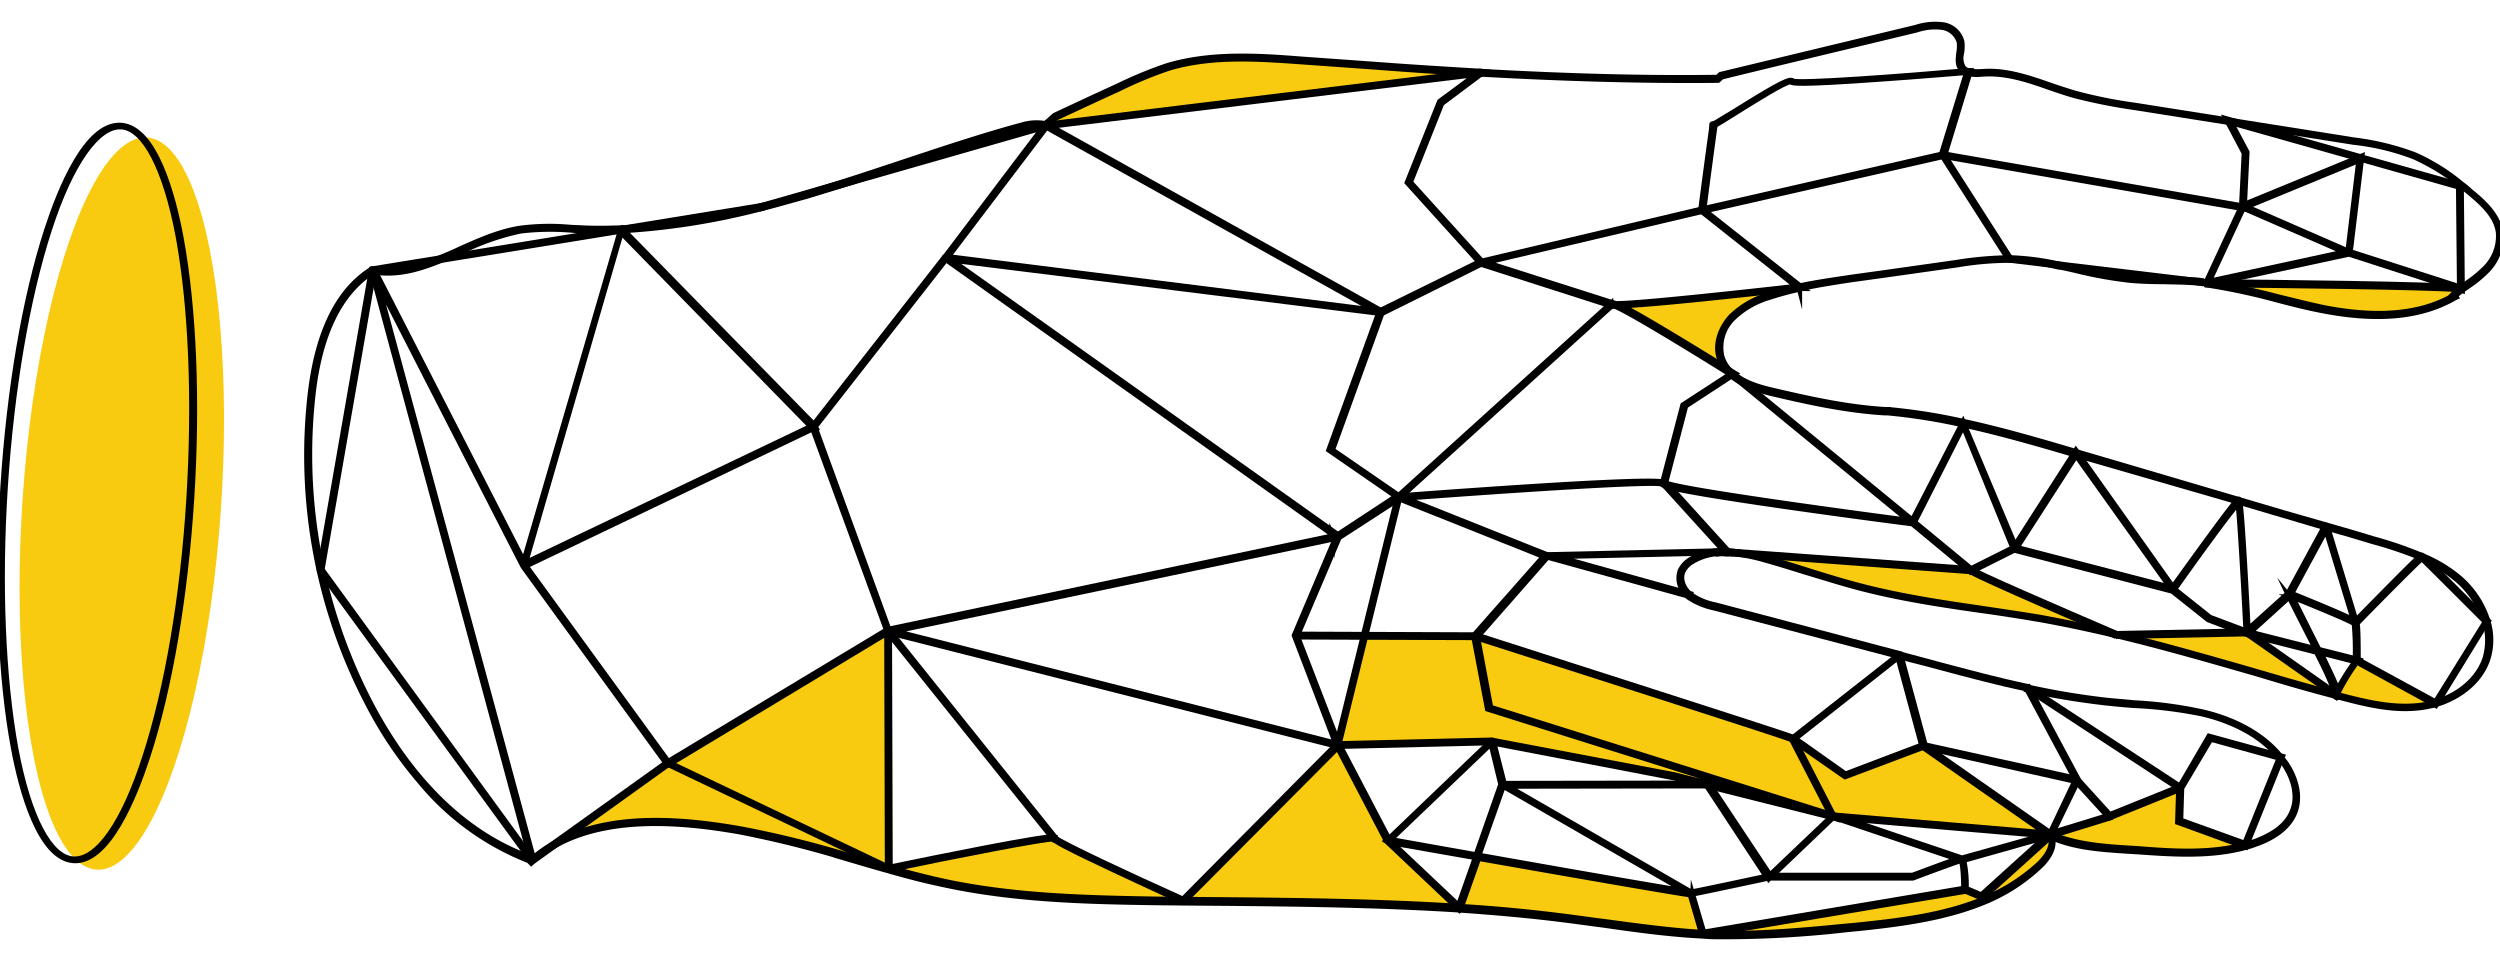 <svg id="Layer_1" data-name="Layer 1" xmlns="http://www.w3.org/2000/svg" viewBox="0 0 478.45 183.7"><defs><style>.cls-1{fill:#f8ca10;}.cls-2,.cls-3{stroke:#000;stroke-miterlimit:10;}.cls-3{fill:none;}</style></defs><title>gx-menu-hand</title><ellipse class="cls-1" cx="23.3" cy="96.37" rx="70.23" ry="19" transform="translate(-74.44 112.96) rotate(-86.04)"/><path class="cls-1" d="M422.89,54.45c1.39,0,43.69.38,48.19.95h0l.38.12A13,13,0,0,0,470,56.73l.19.19c-7.4,4.3-16.59,4-25,2.4C437.71,57.8,430.43,55.33,422.89,54.45Z"/><path class="cls-1" d="M466.58,134.87h0a20.42,20.42,0,0,1-2.78.57c-5.38.7-10.83-.7-16.09-2.09.13,0,.07-.19-.06-.57.51-1.65,3.74-6.21,3.74-6.21Z"/><path class="cls-1" d="M447.65,133.29l.06.06c-14-3.8-28-8.23-42.17-11.59l24.95-.5Z"/><path class="cls-1" d="M309.6,58.56c4.94.13,34.13-3.23,35.15-3.35a60.34,60.34,0,0,0-5.83,1.58,17.43,17.43,0,0,0-7,4.05,8,8,0,0,0-2.21,7.54A7.08,7.08,0,0,0,332,71.8C332,71.86,313.46,60.21,309.6,58.56Z"/><path class="cls-1" d="M417.51,157.35l12.66,4.56h0c-6.58,1.77-13.61,1.33-20.45.82-5.76-.44-11.59-.57-16.85-2.91l11.4-3.48,13.49-5.45Z"/><path class="cls-1" d="M283.76,14.11,200.62,24.18l1.83-1.65,12.29-5.7a84.93,84.93,0,0,1,9.18-3.8c8.23-2.47,17-1.9,25.65-1.26l14,1C270.28,13.29,277.05,13.73,283.76,14.11Z"/><path class="cls-1" d="M368.56,143l24.25,17-41.6-3.55-7.67-14.82c.7.51,10,7,10,7Z"/><path class="cls-1" d="M379.7,171.79l13.11-11.91c1.08,1.9-.38,4.18-2,5.7A34,34,0,0,1,380,172.49Z"/><path class="cls-1" d="M332.52,106l45.09,3.3c.7.76,27.93,12.41,27.93,12.41-4.88-1.2-9.75-2.22-14.69-3.1-10.89-1.9-21.91-2.92-32.61-5.58-6.65-1.64-13.11-3.92-19.64-5.82A47.39,47.39,0,0,0,332.52,106Z"/><path class="cls-1" d="M376.54,170.46l3.16,1.33.32.7c-7.85,3.23-16.91,4.3-25.52,5.13s-17.16,1.7-25.77,1.39c-.83,0-1.59-.07-2.41-.13Z"/><path class="cls-1" d="M343.54,141.58l7.67,14.82-65.8-20.64L282.81,122C282.88,122,342.85,141.08,343.54,141.58Z"/><polygon class="cls-1" points="321 148.74 285.92 142.09 256.47 142.79 261.6 121.89 282.88 121.95 285.47 135.69 351.21 156.34 327.21 150.32 321 148.74"/><path class="cls-1" d="M324,171.09l2.28,7.79c-8.87-.5-17.61-2-26.41-3.1q-10.07-1.23-20.14-1.9l3.42-9.82C300,167.1,323.34,171.16,324,171.09Z"/><path class="cls-1" d="M256.47,142.79l9.63,18.3,13.61,12.85c-17.54-1.14-35.14-1.14-52.75-1.33Z"/><path class="cls-1" d="M227,172.61l-5.44-.06c-13.3-.19-26.6-.57-39.58-3.23-3.8-.76-7.6-1.77-11.34-2.85,0,0,30.84-6.4,31.66-5.83h0C202.2,161.4,227,172.61,227,172.61Z"/><polygon class="cls-1" points="170.41 120.94 170.54 166.41 128.24 146.27 170.41 120.94"/><path class="cls-1" d="M170.54,166.41c-9.37-2.66-18.68-5.77-28.24-7.41-11.66-2-25.46-3-35.53,2.66l21.47-15.39Z"/><path class="cls-2" d="M80.3,149.5a76.87,76.87,0,0,1-9.63-14.25,102.8,102.8,0,0,1-11.27-60c1.4-11.78,5.32-19.76,11.78-23.75l.06-.06h.07c4.75.82,8.93-.51,12.85-2.09,1.27-.51,2.6-1.08,3.8-1.65,3.68-1.64,7.47-3.35,11.53-4a43.67,43.67,0,0,1,9.56-.19c.82.06,1.58.06,2.41.12,2.78.13,5.7.07,8.55-.06a134.35,134.35,0,0,0,25.64-4.18l.13.51a136.64,136.64,0,0,1-25.71,4.18,77.5,77.5,0,0,1-8.61.06c-.83,0-1.59-.06-2.41-.13a48.07,48.07,0,0,0-9.44.19,47.21,47.21,0,0,0-11.39,4c-1.27.57-2.54,1.14-3.87,1.65-3.73,1.52-8.17,3-13,2.15C65.1,56,61.24,63.82,59.91,75.34A103.07,103.07,0,0,0,71.12,135c10,18.8,22.16,26.21,30.52,29.13h.06l.19.19a25.06,25.06,0,0,1,4.31-3c10.77-6.08,25.52-4.44,35.65-2.66A197.69,197.69,0,0,1,163.26,164c2.28.63,4.62,1.33,6.9,2,4.43,1.26,8,2.15,11.33,2.85,12.92,2.66,26.09,3,39.52,3.23l5.44.06,7.48.06c14.88.13,30.27.32,45.27,1.27,7.22.44,13.81,1.08,20.21,1.9,2.53.32,5.13.7,7.59,1,6.15.83,12.54,1.71,18.81,2.09.83.06,1.59.06,2.41.13,8.55.25,17.22-.57,25.65-1.39H354c9-.89,17.73-1.9,25.46-5.07a35.3,35.3,0,0,0,10.83-6.84c.76-.76,3.16-3.29,1.9-5.38l-.38-.64.69.32c4.63,2,9.76,2.41,14.7,2.72l2.09.13c6.45.51,13.74,1,20.39-.82l1.9-.57c2.66-1,6.07-2.73,7.21-6,1-2.59.32-5.82-1.7-8.86-.26-.32-.51-.7-.83-1.08-4-5.06-10.26-7.41-14.75-8.48A83.59,83.59,0,0,0,408.26,135c-1.77-.13-3.67-.32-5.44-.51A148.83,148.83,0,0,1,387.87,132l.13-.51A148,148,0,0,0,402.88,134c1.77.19,3.67.32,5.45.51a80.88,80.88,0,0,1,13.29,1.77c4.56,1.08,10.9,3.49,15,8.68.32.38.57.76.83,1.08,2.15,3.16,2.78,6.58,1.77,9.3-1.27,3.42-4.81,5.26-7.54,6.21a18,18,0,0,1-2,.63c-6.78,1.84-14.12,1.27-20.58.83l-2.09-.13c-4.81-.32-9.75-.63-14.25-2.53.7,2.28-1.52,4.68-2.28,5.38a34.45,34.45,0,0,1-10.95,7c-7.79,3.16-16.53,4.24-25.59,5.13h-.12a205.16,205.16,0,0,1-25.71,1.39c-.83,0-1.59-.07-2.41-.13-6.33-.32-12.73-1.2-18.87-2.09-2.47-.31-5.07-.69-7.6-1-6.4-.82-13-1.39-20.14-1.9-15.07-.95-30.39-1.14-45.28-1.27l-7.47-.06-5.44-.06c-13.49-.19-26.66-.57-39.65-3.3-3.35-.69-7-1.58-11.39-2.85-2.28-.63-4.63-1.33-6.91-2a201.87,201.87,0,0,0-21.34-5.39c-10.07-1.77-24.69-3.35-35.33,2.6a24.19,24.19,0,0,0-4.44,3.17l-.19.19-.44-.45A51.21,51.21,0,0,1,80.3,149.5Z"/><path class="cls-2" d="M145.84,39.88l-.12-.5c2.72-.7,5.57-1.46,8.42-2.35l5.76-1.77c4.24-1.33,8.61-2.79,12.79-4.18,7.47-2.47,15.2-5.07,22.93-7.16a9.65,9.65,0,0,1,4.43-.25l1.77-1.58h0l7.6-3.55,4.69-2.15a78.61,78.61,0,0,1,9.24-3.8c8.42-2.53,17.61-1.9,25.71-1.27l14,1c7.47.57,14.06.95,20.2,1.33v.5c-6.14-.31-12.73-.76-20.2-1.33l-14-1c-8.1-.57-17.22-1.27-25.52,1.27a76.75,76.75,0,0,0-9.18,3.8l-4.69,2.15-7.6,3.54-1.9,1.71h-.12a8.39,8.39,0,0,0-4.31.19c-7.72,2.16-15.45,4.69-22.92,7.16C168.64,33,164.33,34.5,160,35.83l-5.77,1.77C151.41,38.36,148.63,39.19,145.84,39.88Z"/><path class="cls-2" d="M283.32,14.17v-.5c17,.95,31.79,1.33,45.34,1.14l.64-.57h.06l37.36-9a11.79,11.79,0,0,1,5-.5A4.37,4.37,0,0,1,375.46,8a8.59,8.59,0,0,1-.06,2.15,3.6,3.6,0,0,0,.31,2.73,1.79,1.79,0,0,0,1.08.69,8.62,8.62,0,0,0,2.53.13h.19c4.44-.32,8.8,1.2,13,2.66,1.46.51,3,1,4.5,1.46a90.44,90.44,0,0,0,11.59,2.34l18,2.85,23.94,3.8a50,50,0,0,1,11.65,2.85,38.68,38.68,0,0,1,9,5.63,12.18,12.18,0,0,1,1.46,1.21l.06.06c2.6,2.09,5.45,4.69,5.89,8.11a9.06,9.06,0,0,1-2.72,7.21,21.46,21.46,0,0,1-3.48,2.85c-.45.32-.83.57-1.27.89s-.89.7-1.27,1l.19.26-.25.12c-6.39,3.68-14.63,4.5-25.2,2.47-3-.57-6-1.33-8.87-2.09a122.56,122.56,0,0,0-13.3-2.85l.07-.5a122.48,122.48,0,0,1,13.42,2.78c2.91.7,5.89,1.46,8.87,2.09,10.32,2,18.36,1.27,24.57-2.21l-.13-.13.19-.19c.44-.38.89-.76,1.46-1.2s.82-.64,1.26-1a23.06,23.06,0,0,0,3.42-2.79,8.7,8.7,0,0,0,2.6-6.84c-.38-3.23-3.17-5.7-5.7-7.79l-.06-.06c-.51-.38-1-.82-1.46-1.2A41.81,41.81,0,0,0,462,30a46,46,0,0,0-11.53-2.78l-23.94-3.8-18-2.85a107.5,107.5,0,0,1-11.72-2.34c-1.52-.45-3-.95-4.49-1.46-4.12-1.46-8.42-2.91-12.79-2.6h-.19a7.44,7.44,0,0,1-2.66-.12,2.59,2.59,0,0,1-1.4-.89c-.69-.89-.5-2-.38-3.1a6.86,6.86,0,0,0,.07-2,4,4,0,0,0-3.36-2.85,11.16,11.16,0,0,0-4.81.51c-12.41,3-24.89,5.95-37.3,9l-.7.64h-.06C315.17,15.5,300.29,15.12,283.32,14.17Z"/><path class="cls-2" d="M344.37,55.27l-.13-.51c3.23-.69,6.4-1.14,10.2-1.71l5.95-.82,14.12-2a68.16,68.16,0,0,1,10.19-.89,48.92,48.92,0,0,1,8.11.95c1.58.32,3.23.7,4.81,1a79,79,0,0,0,10.2,1.84c2.09.19,4.3.25,6.39.25,1.78,0,3.61.07,5.45.19a13.83,13.83,0,0,1,1.58.13l-.06.51a12.16,12.16,0,0,0-1.58-.13c-1.78-.13-3.68-.13-5.45-.19-2.09,0-4.3-.06-6.46-.25a79.81,79.81,0,0,1-10.26-1.84c-1.58-.38-3.16-.7-4.75-1a42.64,42.64,0,0,0-8-1,60.89,60.89,0,0,0-10.13.88l-14.12,2-5.95.82C350.7,54.07,347.53,54.57,344.37,55.27Z"/><path class="cls-2" d="M330.37,105.93v-.51a16.4,16.4,0,0,1,1.71.13,37.9,37.9,0,0,1,6.08,1.27c2.47.69,4.94,1.45,7.35,2.21,4,1.27,8.17,2.54,12.28,3.55,7,1.71,14.12,2.79,21.09,3.8,3.8.57,7.72,1.14,11.52,1.77,4.56.83,9.38,1.84,14.7,3.11,9,2.15,18.23,4.81,27,7.34,4.94,1.46,10.06,2.91,15.13,4.31,5.7,1.52,10.77,2.72,16,2.09a19.86,19.86,0,0,0,2.72-.57c4.75-1.4,8.3-4.5,9.63-8.36a12.4,12.4,0,0,0,0-7.09,17.66,17.66,0,0,0-5.58-8.24,27.88,27.88,0,0,0-6.71-4,78,78,0,0,0-9.18-3.1l-4.62-1.39L445.05,101l-8.35-2.47-8.36-2.47-31.16-9c-7-2.09-14.31-4.18-21.53-5.77A113.48,113.48,0,0,0,361.27,79h-.57c-7.28-.44-14.5-2-21.78-3.73-3.42-.83-5.89-1.9-7.53-3.29A7.3,7.3,0,0,1,329,68.38c-.76-2.47.19-5.51,2.28-7.79a17,17,0,0,1,7.09-4.12,57.22,57.22,0,0,1,5.89-1.64l.13.5a60.38,60.38,0,0,0-5.83,1.59,16.75,16.75,0,0,0-6.9,4,7.8,7.8,0,0,0-2.15,7.28,6.64,6.64,0,0,0,2.21,3.29c1.65,1.4,4,2.41,7.35,3.17,7.28,1.71,14.44,3.29,21.72,3.73h.57a113,113,0,0,1,14.44,2.28c7.28,1.59,14.5,3.68,21.53,5.77l31.15,9.18,8.36,2.47,8.36,2.4,4.43,1.27,4.63,1.39a75.62,75.62,0,0,1,9.24,3.17,26.61,26.61,0,0,1,6.84,4,17.78,17.78,0,0,1,5.76,8.49,12.1,12.1,0,0,1,0,7.34c-1.33,4-5.06,7.22-9.94,8.68a23,23,0,0,1-2.79.57c-5.31.7-10.44-.57-16.14-2.09C442.14,132,437,130.5,432.07,129c-8.8-2.53-18-5.19-27-7.34-5.32-1.27-10.13-2.28-14.69-3.1-3.8-.64-7.72-1.27-11.52-1.78-7-1-14.19-2.09-21.16-3.8-4.17-1-8.29-2.34-12.34-3.54-2.41-.76-4.88-1.52-7.35-2.22a39.77,39.77,0,0,0-6-1.27C331.51,106,330.94,105.93,330.37,105.93Z"/><path class="cls-2" d="M328.79,106l-.06-.5h1.64v.5A7,7,0,0,0,328.79,106Z"/><path class="cls-2" d="M322.52,113.59a4.28,4.28,0,0,1-.95-4.37,5.12,5.12,0,0,1,1.9-2.09,11.07,11.07,0,0,1,5.26-1.71l.06.51a10.85,10.85,0,0,0-5,1.58,4.39,4.39,0,0,0-1.71,1.84c-.7,1.58.19,3.42,1.45,4.43a12.19,12.19,0,0,0,4.75,2l35.21,9.31-.13.51L328,116.32a13.65,13.65,0,0,1-4.94-2.09A5.26,5.26,0,0,1,322.52,113.59Z"/><path class="cls-2" d="M101.83,165l-.13-.19L61.11,109.16V109l10-57.5,74.6-12.15L200.11,23.8l83.21-10.13.7.06-8.11,6.08-6,15.07,14,15.45L264.45,60,255,86.11l13.17,9.06-11.9,7.72-8,18.81,8.1,21-.12.13-29.7,29.83-.19-.07c-.06,0-6.27-2.85-12.35-5.7-10.39-4.87-12.16-5.95-12.41-6.33-1.21-.19-19.44,3.36-31.41,5.89h-.06l-42.24-20.14ZM61.62,109l40.27,55.29,25.84-18.49.13.06L170.1,166c9.11-1.9,30-6.14,31.66-5.82h0l.19.06v.13c.88.88,14.94,7.47,24.44,11.71l29.32-29.57-8-20.9,8.1-19.12.07-.07L267.17,95l-12.85-8.87L264,59.51l19.06-9.37-13.74-15.2,6.2-15.51,7-5.19-82.26,10-54.4,15.58L71.56,51.91ZM202,160.39Z"/><path class="cls-2" d="M422.38,54.45l.07-.51h.44c10.2.06,43.76.44,47.81,1l-.06.51c-4-.51-37.55-.89-47.75-.95Z"/><path class="cls-2" d="M422.45,54.45l-.13-.51,26.34-5.7L428.59,39.5,452,29.88l-2.22,18.3,20.9,6.71-.13.51-21-6.78Zm29-23.75-21.53,8.87,19.44,8.48Z"/><path class="cls-2" d="M327.65,24.18V24h.25v-.26c.26-.06,2-1.2,3.93-2.34,6.71-4.18,10.26-6.27,11.08-6,.06,0,.19.06.19.12,1.27.57,20.77-.88,33.63-2h.38l-4.94,16.21,12.6,19.69,37.49,4.5L429,39.44l.51-10.13-3.48-6.59,45,12.73v.19l.19,19.63v.32l-.7-.26.13-.5h.06l-.19-19.06-43.5-12.29,3,5.64-.51,10.38-.13.19-6.84,14.69-1.45-.19-36.67-4.43-.06-.13-12.79-20V29.5l4.81-15.64c-1.71.12-9.06.76-16.34,1.26-15.89,1.14-17.1.83-17.35.51-1-.06-7.22,3.86-10.64,6-4.05,2.54-4.11,2.54-4.3,2.41Z"/><path class="cls-2" d="M295.8,106.18l34.07-.76L318.15,92.51l3.93-15,9.05-5.89c-2.53-1.58-18.36-11.46-22-13-.57,0-.76-.06-.82-.19l-.06-.12v-.13a.2.2,0,0,1,.19-.19c.12-.06.31-.06.82.13,4.43.06,27-2.47,34.51-3.3L325.5,40.33V40.2c.19-1.65,2.09-16,2.21-16.34l.51.13c-.06.31-1.46,10.64-2.15,16.15l19.06,15.07h-1c-6.58.76-27.54,3.1-33.81,3.29,5.25,2.66,20.77,12.35,21.46,12.79l.32.19-9.5,6.21-3.8,14.56.07.07,12.22,13.48h-2.15l-31.1.7,25.71,7.16-.12.5-27.49-7.6a.27.27,0,0,1-.25-.25c-.13-.06,0-.13.13-.13Z"/><path class="cls-2" d="M318.66,92.38h0c2.53,1.39,40.33,6.4,46.6,7.22L331.39,71.8l.31-.38L366,99.54l9.69-18.81,9.94,23.62,11.65-18.18,18.56,26.16C428,95.42,428.27,95.48,428.46,95.55s.51.12,1.78,24.88l7.66-6.9,7-12.86a.31.31,0,0,1,.38-.12c.07.06.13.12.13.19l5.45,18c12.35-12.6,12.47-12.54,12.66-12.47s.19.06,12.54,12.41l.13.13L476,119l-9.82,16-15.13-8.3a41.2,41.2,0,0,0-3.61,5.89c.13.38.13.57,0,.76l-.13.13h-.12c-.13,0-.19-.07-.26-.19a1.16,1.16,0,0,1,0-.64,80.56,80.56,0,0,0-3.61-7.85l-13.23-3.35h0l-.32-.13h0l-7.15-2.72-6.78-5.39-.13-.06-.12-.06-30-7.79h-.13l-.12.06-8.23,4.12-.13-.13-11-9.12c-2.66-.31-44.77-5.82-47.56-7.34a.53.53,0,0,1-.25-.26c-2.47-.82-46.42,2.47-50.53,2.79l-.07-.51c.64,0,50-3.86,51.11-2.53h0m-.45.06Zm57.5-10.89L366.4,99.91l10.83,8.93,8-4Zm21.6,5.64L386,104.79l29.32,7.6Zm31,9.18c-1.52,1.58-7.86,10.32-12.16,16.4l6.77,5.38,6.91,2.6c-.45-9-1.21-22-1.52-24.38Zm9.81,17.86L430.68,121l12.47,3.17c-2.21-4.31-4.49-8.8-5.06-10Zm6,10.7c1.65,3.35,2.73,5.7,3.23,7a47.05,47.05,0,0,1,3.36-5.32Zm-5.44-10.7c.82,1.58,3,6,5.06,10.07l7,1.77a55.43,55.43,0,0,0-.19-6.59v-.12C450.12,118.91,443.28,116.06,438.66,114.23Zm6.46-12.8-6.59,12.16c3.93,1.59,9.82,4,11.84,5.07Zm5.95,17.93c.19,1.07.19,5.51.19,6.83l.19.07-.06.06,14.69,8L475.64,119c-3.23-3.23-11-11-12.16-12.1-1.14,1-7.85,7.73-12.41,12.42Z"/><path class="cls-2" d="M267.49,95l40.15-36.35a.19.19,0,0,0,0-.32.26.26,0,0,0-.13-.06l-24.13-7.73a.36.36,0,0,1-.19-.32c0-.06.07-.12.19-.19l42.24-10,46.23-10.58h.06l58.26,10.14-.06.5-.95-.19L372,29.94h-.13l-46.1,10.51L285.28,50a.37.37,0,0,0-.19.32c0,.06.07.13.19.19l23.24,7.41a.34.34,0,0,1,.19.32c0,.06-.06.06-.06.12L267.87,95.29Z"/><path class="cls-2" d="M330.37,105.93v-.51l1.71.13,45.15,3.29.07.07c.63.63,17,7.72,27.8,12.35l25-.51,17.29,12.16-.26.44-.06-.06-17.1-12-25,.51H405c-2.72-1.14-26.09-11.21-27.93-12.42Z"/><path class="cls-2" d="M248,121.89v-.51l34.51.13c6.14,2,60,19.19,60.73,19.63s8.8,6.21,9.94,7l14.88-5.64h.06L397.5,149l6.27,6.9,12.91-5.19-28.81-18.87c-5.63-1.2-11.33-2.72-16.78-4.18l-2.34-.63-5.45-1.39.13-.51,5.44,1.45,2.35.64c5.51,1.45,11.21,3,16.84,4.18h.06l.07.06,29,19,5.57-9.56,14.06,3.86-7,17.35-13.05-4.75.19-6.2-13.3,5.38-6.39-7L368.11,143l-15,5.64-.13-.07c-.13-.06-9.31-6.52-10-7-1-.5-40-13-60.6-19.56Zm169.52,28.94-.19,6.14,12.28,4.43,6.59-16.33-13.11-3.61Z"/><path class="cls-2" d="M255.71,142.85l.06-.32,11.72-47.62h.32l28.62,11.4-13.68,15.58,2.53,13.49,65,20.45-7.47-14.44.19-.12L363,125.56a.58.58,0,0,1,.76.07c.07.06.07.12.13.19l4.56,16.84,23.94,16.72,4.81-10.13-9.37-17.48.44-.26,9.5,17.74-4.88,10.06L403.7,156l.13.51L392.56,160V160h-.26l-41.09-3.48.06.12-.63-.19-30.21-7.59-35-6.72Zm12.1-47.37-11.53,46.86,29.19-.69,35,6.65,21.79,5.5-57.57-18.11-2.66-14,.07-.13,13.3-15.07Zm75.61,46,7.47,14.5,40.53,3.42-23.56-16.47-4.62-17.09Z"/><path class="cls-2" d="M101.64,164.7,71.18,52a.28.28,0,0,1,.19-.38.27.27,0,0,1,.38.19h0l28.18,55a.3.3,0,0,0,.38.13c.06-.07.13-.07.13-.19l18.3-62.63.32-.38L155.53,81a.23.23,0,0,0,.38,0h0l24.76-31.66.06-.13.13-.12.19-.19,19.13-25.27.18.13,64,35.71a.31.31,0,0,1,.13.38.25.25,0,0,1-.25.13L183.14,49.89c-.13,0-.32.06-.32.25s0,.19.13.25l73.27,52.06c.12.06.12.25.06.38a.34.34,0,0,1-.19.12l-83.78,17.61c-.12.06-.25.19-.19.32a.21.21,0,0,0,.19.19l84,21.34.06.12,9.25,17.67a.3.3,0,0,0,.38.13.06.06,0,0,0,.06-.07l19.32-18.49a.24.24,0,0,1,.38,0c.06.07.06.07.06.13l2,7.85c0,.13.13.19.26.19l38.82-.06a.43.43,0,0,1,.25.13l11.4,17.16a.24.24,0,0,0,.38.06h.06l11.91-11.34.12.07,24.38,8.23h.19l16.78-4.69a.25.25,0,0,1,.32.19.61.61,0,0,1-.06.32l-13.05,11.78a.26.26,0,0,1-.31.06l-3-1.26H376L325.81,179l-.12-.13v-.06l-2.16-7.41c-.06-.13-.12-.19-.25-.19-1.39-.19-7.73-1.2-40.09-6.9a.34.34,0,0,0-.31.19l-3.36,9.5-.19.19-13.87-13.11h0l-.06-.07-.19-.12.06-.07-9.37-17.92a.34.34,0,0,0-.19-.12L170.1,121.07h-.19L128,146.33a.29.29,0,0,1-.38-.06l-27.42-37.74h0l-.19-.32L73.46,56.35a.37.37,0,0,0-.38-.19c-.19,0-.19.19-.19.38h0l29.26,108Zm-.82-56.17,26.91,37c.06.13.25.13.38.07l41.35-24.89a.23.23,0,0,0,.13-.32L155.66,82.37a.32.32,0,0,0-.38-.19h0l-54.34,26c-.19.06-.25.19-.12.38ZM118.74,45l-18,62.12a.25.25,0,0,0,.19.32h.19l53.7-25.65a.3.3,0,0,0,.13-.38.06.06,0,0,0-.06-.06L119.18,44.82a.25.25,0,0,0-.38,0C118.8,44.89,118.74,44.89,118.74,45ZM156,81.8,170,120.18a.35.35,0,0,0,.32.19l84.41-17.73c.13-.07.25-.19.19-.32a.31.31,0,0,0-.13-.19L181.24,49.82c-.13-.06-.32-.06-.38.07L156,81.68l.07.12Zm126.08,82.26-14.75-2.59c-.13,0-.32.06-.32.19s0,.19.07.25L278.83,173c.12.13.31.13.37,0a.2.2,0,0,0,.07-.12l3-8.49c.07-.13,0-.25-.19-.32Zm2.92-21.4-18.49,17.67a.23.23,0,0,0,0,.38c.06.06.06.06.12.06l15.64,2.79a.36.36,0,0,0,.32-.19l4.62-13.17V150l-1.77-7.29c-.06-.12-.19-.25-.32-.19A.13.13,0,0,1,285,142.66ZM200.11,24.56,181.75,48.75a.28.28,0,0,0,.06.38c.06,0,.06.06.13.06l79.66,10c.13,0,.32-.07.32-.26a.34.34,0,0,0-.13-.25l-61.3-34.2C200.3,24.43,200.17,24.43,200.11,24.56Zm87.45,126.27-4.43,12.54a.29.29,0,0,0,.19.38h.06c22.8,4.05,33.19,5.82,37.49,6.52.13,0,.32-.06.32-.25a.45.45,0,0,0-.13-.32L288,150.64a.51.51,0,0,0-.45.19Zm38.95-.44-37,.06a.28.28,0,0,0-.26.25.36.36,0,0,0,.13.26l34.13,19.69c.07,0,.13.06.19.06,1.59-.25,11.21-2.34,14-2.91a.25.25,0,0,0,.19-.32c0-.06,0-.06-.07-.06L326.7,150.51C326.7,150.39,326.57,150.39,326.51,150.39Zm-2.53,21,2,6.78a.36.36,0,0,0,.32.19l49.26-8.3a.28.28,0,0,0,.26-.25c0-2.28-.19-4.75-.51-5.13h0c-.76.19-5.89,2.09-9.25,3.35H338.67l-.13.13-.06-.13c-1.52.32-11.53,2.47-14.25,3-.19.13-.32.25-.25.38Zm26.72-14.82-11,10.51c-.13.13-.13.32,0,.38a.22.22,0,0,0,.19.07H366c.89-.32,5.32-2,7.79-2.85a.38.38,0,0,0,.19-.38c0-.07-.06-.13-.19-.19L351,156.46a.5.5,0,0,0-.32.13Zm25.14,8.23a22.57,22.57,0,0,1,.44,5.07c0,.13.07.19.19.25l2.54,1.08c.12.06.19,0,.31-.06L390.53,161a.23.23,0,0,0,0-.38c-.06-.06-.19-.12-.25-.06l-14.19,4a.23.23,0,0,0-.25.25Z"/><polygon class="cls-2" points="169.84 166.22 169.72 119.99 201.95 160.26 201.57 160.58 201.57 160.58 170.22 121.45 170.35 166.22 169.84 166.22"/><path class="cls-3" d="M36.67,95.48c-1.2,18.75-4.18,36.29-8.42,49.33-2.47,7.6-7.54,20.27-14.12,19.89S4.06,151.08,2.6,143.23C.07,129.74-.63,112,.57,93.2S4.75,56.92,9,43.87c2.47-7.6,7.53-20.26,14.12-19.88S33.19,37.67,34.64,45.52C37.11,59,37.87,76.74,36.67,95.48ZM1,93.2c-1.21,18.75-.45,36.48,2,50,2.47,13.17,6.53,21,11.09,21.21s9.56-6.84,13.67-19.63C32,131.7,35,114.23,36.16,95.48s.45-36.47-2-50c-2.47-13.24-6.53-21-11-21.22S13.56,31.21,9.44,43.94C5.2,57,2.22,74.46,1,93.2Z"/></svg>